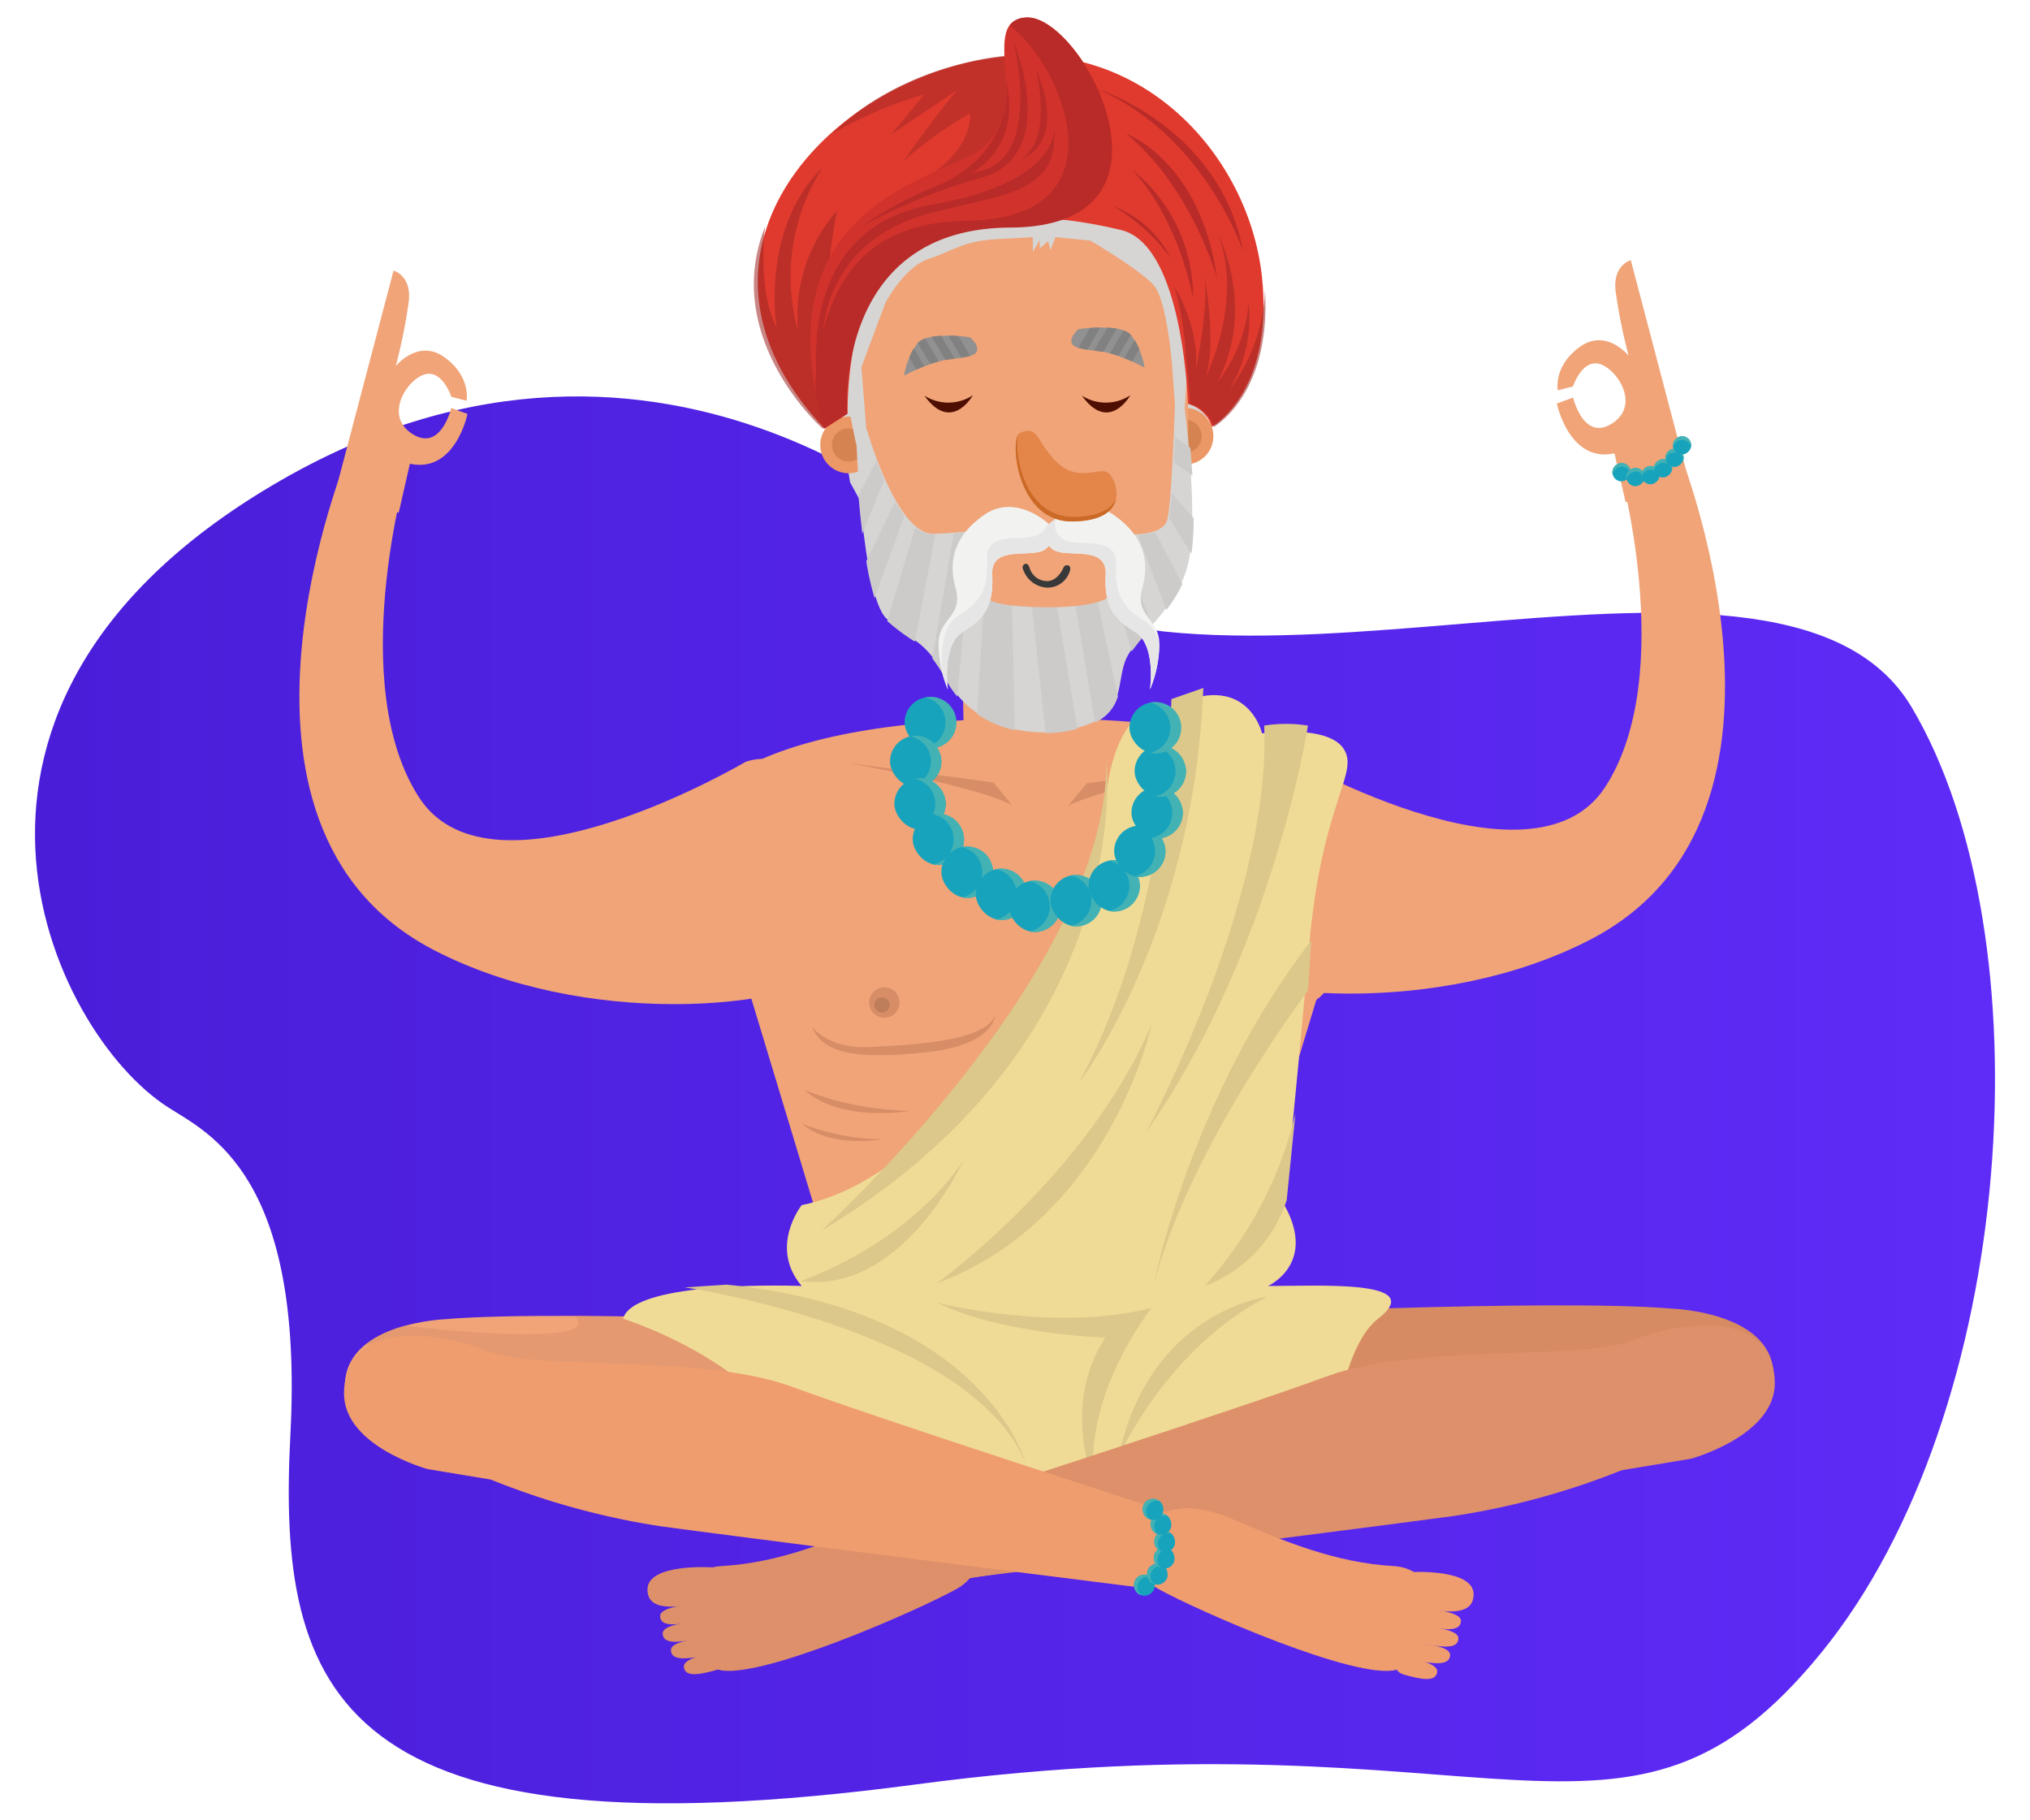 <svg xmlns="http://www.w3.org/2000/svg" xmlns:xlink="http://www.w3.org/1999/xlink" width="232" height="208" viewBox="0 0 232 208">
  <defs>
    <linearGradient id="linear-gradient" y1="0.5" x2="1" y2="0.5" gradientUnits="objectBoundingBox">
      <stop offset="0" stop-color="#4a1ed9"/>
      <stop offset="0.917" stop-color="#5d2af5"/>
      <stop offset="1" stop-color="#602cf8"/>
    </linearGradient>
  </defs>
  <g id="Grupo_2468" data-name="Grupo 2468" transform="translate(-64 -56)">
    <g id="Grupo_1363" data-name="Grupo 1363" transform="translate(-769.096 13.582)">
      <path id="Trazado_2211" data-name="Trazado 2211" d="M943.474,119.152s-33.932-33.409-78.226-7.963-26.356,63.095-12.951,71.666c4.724,3.021,15.542,7.79,13.988,37.391s5.18,48.816,71.492,39.987,81.056,12.464,103.471-15.06,25.826-81.922,10.328-108.017S966.786,143.733,943.474,119.152Z" transform="translate(0 -13.915)" fill="url(#linear-gradient)"/>
      <path id="Trazado_2212" data-name="Trazado 2212" d="M1017.518,142.976s28.854,17.056,37.292,4.1,1.438-37.332,1.438-37.332l6.574-2.268s17.847,42.723-9.664,57c-17.031,8.839-40.406,7.112-47.929,1.665S1008.4,139.758,1017.518,142.976Z" transform="translate(-38.274 -14.711)" fill="#f0a478"/>
      <path id="Trazado_2213" data-name="Trazado 2213" d="M1080.05,107.216l-6.883-26.154s-2.037.53-1.747,3.445a60.839,60.839,0,0,0,1.5,7.468s-2.579-3.2-5.609-.985-2.485,4.942-2.485,4.942l1.738-.449s1.034-3.173,3.067-2.553,4.654,4.706,1.389,6.794-4.445-2.967-4.445-2.967l-1.858.684s1.4,6.822,6.584,5.687l1.274,5.592Z" transform="translate(-53.694 -8.912)" fill="#f0a478"/>
      <path id="Trazado_2214" data-name="Trazado 2214" d="M1011.82,260.319c-3.6.514-17.521,1.713-19.325-10.053,0-.021-.008-.042-.011-.064-.036-.235-.067-.475-.092-.721-.908-8.842,7.266-11.043,13.746-11.42v-.006s40.237-1.955,53.927-.767c0,0,10.942.389,11.446,7.119C1072.376,255.947,1029.984,259.324,1011.82,260.319Z" transform="translate(-35.754 -45.329)" fill="#d68b63"/>
      <path id="Trazado_2215" data-name="Trazado 2215" d="M980.289,62.7l-3.907-3.519.141,1.444-3.359-1.444,1.709,2.495h-7.6l1.6.8-6.994.9,1.064,1.051-5.72,3.283h2.095l-1.4,1.707-1.693.657,1.344.919-2.8,2.232h1.893l-2.82,5.384.2,2.732-.855,4.4.656.989v5.8l1.695,3.894L980.866,68.5Z" transform="translate(-27.331 -3.591)" fill="#d6d5d4"/>
      <path id="Trazado_2216" data-name="Trazado 2216" d="M982.051,63.907l3.8-3.519-.137,1.444,3.266-1.444-1.661,2.495h7.395l-1.556.8L999.44,64.7l-2.8,1.072,5.347,2.8h-2.037l1.358,1.707,1.646.657-1.307.919,2.721,2.232h-1.841l2.742,7.766-1.261.707.831,4.4-.638.989v5.8l-1.648,3.894L977.929,69.711Z" transform="translate(-33.157 -3.884)" fill="#d6d5d4"/>
      <path id="Trazado_2217" data-name="Trazado 2217" d="M959.42,104.918l-1.141-2.1s-3.061-17.539-1.262-23.535,6.376-10.943,14.806-12.592,24.154.262,25.249,11.955a133.906,133.906,0,0,1,0,22.72l-.727,3.551Z" transform="translate(-28.03 -5.293)" fill="#d6d5d4"/>
      <g id="Grupo_1330" data-name="Grupo 1330" transform="translate(965.298 89.029)">
        <circle id="Elipse_282" data-name="Elipse 282" cx="3.236" cy="3.236" r="3.236" fill="#ec9866"/>
        <circle id="Elipse_283" data-name="Elipse 283" cx="1.898" cy="1.898" r="1.898" transform="translate(1.338 1.338)" fill="#d58350"/>
      </g>
      <g id="Grupo_1331" data-name="Grupo 1331" transform="translate(926.839 90.023)">
        <circle id="Elipse_284" data-name="Elipse 284" cx="3.236" cy="3.236" r="3.236" fill="#ec9866"/>
        <circle id="Elipse_285" data-name="Elipse 285" cx="1.898" cy="1.898" r="1.898" transform="translate(1.338 1.338)" fill="#d58350"/>
      </g>
      <path id="Trazado_2218" data-name="Trazado 2218" d="M969.508,236.132l-15.375-2.594S949.481,257.8,975.9,257.8c24.671,0,14.992-18.507,14.992-18.507Z" transform="translate(-27.423 -44.531)" fill="#f0a478"/>
      <path id="Trazado_2219" data-name="Trazado 2219" d="M990.606,234.886l15.311-6.473s6.2,28.137-21.708,28.137c-24.671,0-14.992-18.507-14.992-18.507Z" transform="translate(-30.6 -43.293)" fill="#f0a478"/>
      <path id="Trazado_2220" data-name="Trazado 2220" d="M942.958,261.89c3.6.514,17.521,1.713,19.326-10.053,0-.021.008-.042.011-.064.035-.235.066-.475.092-.721.908-8.842-7.267-11.043-13.746-11.42v-.006s-40.236-1.955-53.927-.767c0,0-10.942.389-11.446,7.119C882.4,257.518,924.8,260.9,942.958,261.89Z" transform="translate(-10.737 -45.699)" fill="#f0a478"/>
      <path id="Trazado_2221" data-name="Trazado 2221" d="M892.33,232.119" transform="translate(-13.434 -44.372)" fill="#d78d66" opacity="0.48"/>
      <path id="Trazado_2222" data-name="Trazado 2222" d="M887.318,234.784" transform="translate(-12.215 -45.002)" fill="#d78d66" opacity="0.48"/>
      <path id="Trazado_2223" data-name="Trazado 2223" d="M886.653,241.616c10.97,2.711,47,19.969,47,19.969l-1.381-22.642-21.848-.46c3.753,3.931-19.478,1.128-19.478,1.128A12.446,12.446,0,0,0,886.653,241.616Z" transform="translate(-11.624 -45.705)" fill="#d78d66" opacity="0.48"/>
      <path id="Trazado_2224" data-name="Trazado 2224" d="M997.709,209.47l8.17-26.93c3.154-3.345,5.091-11.288,5.091-11.288s4.768-8.64-4.426-12.145l-19.086-3.723-27.475-.213L939,158.512c-9.246,3.363-4.613,12.076-4.613,12.076s3.76,8.116,6.862,11.509l8.132,26.88s2.019,11.095,21.279,11.726S995.872,212.76,997.709,209.47Z" transform="translate(-22.362 -25.819)" fill="#f0a478"/>
      <path id="Trazado_2225" data-name="Trazado 2225" d="M957.232,167.868l-24.009-3.3s-2.275-14.228,35.849-15.292,43.4,10.068,43.128,13.973S957.232,167.868,957.232,167.868Z" transform="translate(-22.356 -24.699)" fill="#f0a478"/>
      <path id="Trazado_2226" data-name="Trazado 2226" d="M991.585,160.891l2.146-2.594,16.53-2.223S995.589,158.73,991.585,160.891Z" transform="translate(-36.424 -26.376)" fill="#d78d66"/>
      <path id="Trazado_2227" data-name="Trazado 2227" d="M962.185,162.108,937.05,159.6s-11.9,8.02,4.092,23.578Z" transform="translate(-22.523 -27.124)" fill="#f0a478"/>
      <path id="Trazado_2228" data-name="Trazado 2228" d="M999.96,162.108,1025.1,159.6s13.008,8.462-2.985,24.02Z" transform="translate(-38.326 -27.122)" fill="#f0a478"/>
      <path id="Trazado_2229" data-name="Trazado 2229" d="M978.911,233.914l-24.677-9.3s.394-26.808,24.033-27.755,24.963,27.755,24.963,27.755Z" transform="translate(-27.465 -35.797)" fill="#f0a478"/>
      <path id="Trazado_2230" data-name="Trazado 2230" d="M990.712,138.211v10.344l-14.754.317-.208-10.988Z" transform="translate(-32.709 -22.058)" fill="#f0a478"/>
      <path id="Trazado_2231" data-name="Trazado 2231" d="M990.713,143.4s-9.885,2.612-14.845.647l-.117-6.16,14.962.328Z" transform="translate(-32.709 -22.072)" fill="#d38658" opacity="0.8"/>
      <path id="Trazado_2232" data-name="Trazado 2232" d="M997.722,106.765l-.116-25.414s-1.686-12.08-20.329-11.558-17.616,16.812-17.616,16.812l.094.021,1.234,22.807a7.948,7.948,0,0,0,3.28,7.042l6.541,5.273C980.13,129.1,986.9,123,986.9,123l5.1-4.13A14.134,14.134,0,0,0,997.722,106.765Z" transform="translate(-28.799 -6.168)" fill="#f0a478"/>
      <g id="Grupo_1332" data-name="Grupo 1332" transform="translate(955.536 79.845)">
        <path id="Trazado_2233" data-name="Trazado 2233" d="M992.974,91.412s4.814-.71,6,.68a8.67,8.67,0,0,1,1.538,3.711,20.038,20.038,0,0,0-4.355-1.726c-1.779-.344-3.639-.31-3.953-1.039S992.974,91.412,992.974,91.412Z" transform="translate(-992.148 -91.231)" fill="#919191"/>
        <path id="Trazado_2234" data-name="Trazado 2234" d="M994.544,91.279l-1.331,2.269a7.152,7.152,0,0,0,1.012.207l1.492-2.523C995.3,91.235,994.9,91.254,994.544,91.279Z" transform="translate(-992.407 -91.231)" fill="#828181"/>
        <path id="Trazado_2235" data-name="Trazado 2235" d="M997.1,91.257l-1.531,2.609c.339.044.692.092,1.046.151l1.563-2.643A8.858,8.858,0,0,0,997.1,91.257Z" transform="translate(-992.98 -91.237)" fill="#828181"/>
        <path id="Trazado_2236" data-name="Trazado 2236" d="M999.519,91.664l-1.533,2.612c.31.08.634.182.959.3l1.421-2.4A2.032,2.032,0,0,0,999.519,91.664Z" transform="translate(-993.568 -91.336)" fill="#828181"/>
        <path id="Trazado_2237" data-name="Trazado 2237" d="M1001.336,93.136l-1.2,2.051c.319.129.624.261.906.389l.823-1.391A7.037,7.037,0,0,0,1001.336,93.136Z" transform="translate(-994.09 -91.694)" fill="#828181"/>
      </g>
      <path id="Trazado_2238" data-name="Trazado 2238" d="M958.984,98.171l1.2-1.187-.6-7.647,2.73-7.308s2.162-4.159,4.973-5.058,3.791-2.025,7.839-2.25l4.047-.225v1.686l.787-1.349v.956l.956-.844.281,1.012.562-1.461,3.991.394S991.487,78.262,993,80,995.078,89,995.078,89l.624,8.689h.611l.569-9.268s5.266-21.664-15.167-23.388c-17.6-1.485-23.69,10.206-24.952,13.654S958.984,98.171,958.984,98.171Z" transform="translate(-28.04 -4.982)" fill="#d6d5d4"/>
      <path id="Trazado_2239" data-name="Trazado 2239" d="M959.786,106.083l1.2-1.187s3.412,12.052,7.624,11.927,15.587-1.5,19.159-.5,6.975.626,7.526-1,.924-13.66.924-13.66l.974-.149s1.769,12.775.586,18.422-6.3,8.582-7.308,11.557.064,6.1-5.6,7.542-11.923-.415-14.676-5.494-4.255-4.328-7.007-7.081S959.786,106.083,959.786,106.083Z" transform="translate(-28.829 -13.407)" fill="#d6d5d4"/>
      <path id="Trazado_2240" data-name="Trazado 2240" d="M962.357,110.8l-2.04,3.875c.117,1.392.264,2.9.447,4.395l2.5-6.088C962.929,112.235,962.625,111.493,962.357,110.8Z" transform="translate(-29.118 -15.673)" fill="#cccbca"/>
      <path id="Trazado_2241" data-name="Trazado 2241" d="M964.772,116.847l-3.281,6.79a31.88,31.88,0,0,0,.947,4.219l3.4-9.4A15.3,15.3,0,0,1,964.772,116.847Z" transform="translate(-29.39 -17.093)" fill="#cccbca"/>
      <path id="Trazado_2242" data-name="Trazado 2242" d="M969.789,121.486a3.015,3.015,0,0,1-1.978-.8l-3.188,10.69a24.187,24.187,0,0,0,3.147,2.346l2.351-12.245Z" transform="translate(-30.125 -17.993)" fill="#cccbca"/>
      <path id="Trazado_2243" data-name="Trazado 2243" d="M973.818,121.516l-2.442,14.275a18.546,18.546,0,0,1,1.638,2.575,10.677,10.677,0,0,0,1.2,1.771l1.791-18.783C975.233,121.413,974.495,121.469,973.818,121.516Z" transform="translate(-31.724 -18.133)" fill="#cccbca"/>
      <path id="Trazado_2244" data-name="Trazado 2244" d="M979.339,121.123l-1.274,20.914a12.532,12.532,0,0,0,4.316,1.838l-.516-22.933C981.011,121,980.162,121.061,979.339,121.123Z" transform="translate(-33.305 -18.023)" fill="#cccbca"/>
      <path id="Trazado_2245" data-name="Trazado 2245" d="M984.986,120.785l2.542,23.371a15.305,15.305,0,0,0,3.473-.462l.166-.045-3.852-22.978C986.556,120.7,985.775,120.739,984.986,120.785Z" transform="translate(-34.932 -17.957)" fill="#cccbca"/>
      <path id="Trazado_2246" data-name="Trazado 2246" d="M990.851,120.6l3.691,22.32a4.676,4.676,0,0,0,2.635-3l-4.128-19.272C992.382,120.615,991.642,120.6,990.851,120.6Z" transform="translate(-36.316 -17.946)" fill="#cccbca"/>
      <path id="Trazado_2247" data-name="Trazado 2247" d="M996.531,121.032a6.887,6.887,0,0,0-.73-.155l4.123,14.008a30.625,30.625,0,0,1,2.363-2.848l-4.14-10.646A15.5,15.5,0,0,1,996.531,121.032Z" transform="translate(-37.485 -18.036)" fill="#cccbca"/>
      <path id="Trazado_2248" data-name="Trazado 2248" d="M1002.12,121.7l3.273,8.574a15.97,15.97,0,0,0,1.825-2.966l-3.124-5.92A6.905,6.905,0,0,1,1002.12,121.7Z" transform="translate(-38.985 -18.171)" fill="#cccbca"/>
      <path id="Trazado_2249" data-name="Trazado 2249" d="M1007.138,115.589a27.109,27.109,0,0,1-.326,2.847l2.557,4.048a30.5,30.5,0,0,0,.254-4.017Z" transform="translate(-40.105 -16.807)" fill="#cccbca"/>
      <path id="Trazado_2250" data-name="Trazado 2250" d="M1009.416,108.427l-1.741-1.181c-.04.913-.087,1.9-.14,2.883l2.119,1.467C1009.587,110.5,1009.5,109.423,1009.416,108.427Z" transform="translate(-40.28 -14.843)" fill="#cccbca"/>
      <path id="Trazado_2251" data-name="Trazado 2251" d="M987.963,122.35s-9.891-1.148-10.171,2.117-.26,5.083,4.286,5.514,10.935.2,11.487-1.7S994.228,122.413,987.963,122.35Z" transform="translate(-33.162 -18.355)" fill="#f0a478"/>
      <path id="Trazado_2252" data-name="Trazado 2252" d="M989.505,126.677s-.643,1.52-1.921,1.452a2.1,2.1,0,0,1-1.915-1.52s-.163-.648-.593-.4c0,0-.372.2-.095.713a3.058,3.058,0,0,0,2.587,1.949,2.652,2.652,0,0,0,2.711-1.912s.142-.43-.1-.576C990.183,126.379,989.735,126.108,989.505,126.677Z" transform="translate(-34.91 -19.313)" fill="#39393a"/>
      <path id="Trazado_2253" data-name="Trazado 2253" d="M984.525,119.262s-3.6-3.169-7.031-.792-4.177,5.256-3.3,8.384-1.753,3.425-1.94,6.092a13.493,13.493,0,0,0,1.059,5.494s-.727-5.079,1.7-6.581,3.546-2.878,3.364-6.507,4.715-1.752,6.145-3S985.361,119.86,984.525,119.262Z" transform="translate(-31.888 -17.239)" fill="#f2f2f0"/>
      <path id="Trazado_2254" data-name="Trazado 2254" d="M984.851,120.02a2.479,2.479,0,0,1-.8,1.138c-1.431,1.252-6.328-.625-6.146,3s-.932,5.005-3.364,6.507-1.7,6.581-1.7,6.581-.017-.037-.04-.095a14.545,14.545,0,0,0,.634,1.878s-.727-5.079,1.7-6.581,3.546-2.878,3.364-6.507,4.715-1.752,6.145-3C985.958,121.8,985.568,120.662,984.851,120.02Z" transform="translate(-32.009 -17.819)" fill="#e7e6e6"/>
      <path id="Trazado_2255" data-name="Trazado 2255" d="M988.938,119.262s3.6-3.169,7.031-.792,4.177,5.256,3.3,8.384,1.752,3.425,1.94,6.092a13.493,13.493,0,0,1-1.059,5.494s.727-5.079-1.7-6.581-3.546-2.878-3.364-6.507-4.715-1.752-6.145-3S988.1,119.86,988.938,119.262Z" transform="translate(-35.626 -17.239)" fill="#f2f2f0"/>
      <path id="Trazado_2256" data-name="Trazado 2256" d="M999.636,131.091c-2.431-1.5-3.546-2.878-3.364-6.507s-4.715-1.752-6.146-3a1.838,1.838,0,0,1-.7-2.267c-.306.212-.487.368-.487.368-.835.6-1.431,1.836,0,3.088s6.328-.626,6.145,3,.933,5.005,3.364,6.507,1.7,6.581,1.7,6.581a13.919,13.919,0,0,0,1.074-5.1A3.987,3.987,0,0,0,999.636,131.091Z" transform="translate(-35.626 -17.651)" fill="#e7e6e6"/>
      <g id="Grupo_1333" data-name="Grupo 1333" transform="translate(949.178 91.638)">
        <path id="Trazado_2257" data-name="Trazado 2257" d="M988.346,109.66a13.5,13.5,0,0,1-1.716-2.262c-.662-1.162-1.317-1.48-2.407-.866s-.38,10.181,6.135,10.059,5.1-4.507,4.12-5.469S990.979,112.365,988.346,109.66Z" transform="translate(-983.805 -106.226)" fill="#e4854a"/>
        <path id="Trazado_2258" data-name="Trazado 2258" d="M990.52,116.231c-5.609.105-6.912-6.968-6.472-9.33-.808,1.523.185,9.97,6.309,9.855,3.43-.064,4.661-1.311,4.916-2.617C994.8,115.236,993.484,116.175,990.52,116.231Z" transform="translate(-983.805 -106.39)" fill="#cb6a27"/>
      </g>
      <g id="Grupo_1334" data-name="Grupo 1334" transform="translate(936.416 80.771)">
        <path id="Trazado_2259" data-name="Trazado 2259" d="M974.656,92.2s-4.814-.709-6,.68a8.662,8.662,0,0,0-1.538,3.711,20.044,20.044,0,0,1,4.354-1.726c1.78-.344,3.639-.31,3.953-1.039S974.656,92.2,974.656,92.2Z" transform="translate(-967.118 -92.016)" fill="#919191"/>
        <path id="Trazado_2260" data-name="Trazado 2260" d="M974.97,92.065l1.331,2.268a7.062,7.062,0,0,1-1.013.207L973.8,92.018C974.216,92.021,974.615,92.04,974.97,92.065Z" transform="translate(-968.743 -92.016)" fill="#828181"/>
        <path id="Trazado_2261" data-name="Trazado 2261" d="M972.381,92.042l1.53,2.609c-.339.045-.691.092-1.045.151L971.3,92.159A8.844,8.844,0,0,1,972.381,92.042Z" transform="translate(-968.136 -92.022)" fill="#828181"/>
        <path id="Trazado_2262" data-name="Trazado 2262" d="M970.035,92.449l1.533,2.612c-.31.08-.634.183-.959.3l-1.421-2.4A2.048,2.048,0,0,1,970.035,92.449Z" transform="translate(-967.621 -92.121)" fill="#828181"/>
        <path id="Trazado_2263" data-name="Trazado 2263" d="M968.427,93.921l1.2,2.051c-.319.129-.625.261-.907.389L967.9,94.97A6.964,6.964,0,0,1,968.427,93.921Z" transform="translate(-967.309 -92.479)" fill="#828181"/>
      </g>
      <path id="Trazado_2264" data-name="Trazado 2264" d="M975.558,68.781s3.751-.4,10.9,1.313,7.631,19.865,7.631,19.865a3.875,3.875,0,0,1,2.732,2.625s7.071-3.9,5.749-16.979-12.221-25.884-27.447-25.458c-19.965.558-42.213,21.841-22.56,42.636l2.64-1.7s-.385-14.134,6.607-18.32A27.82,27.82,0,0,1,975.558,68.781Z" transform="translate(-25.234 -1.391)" fill="#e03a2e"/>
      <path id="Trazado_2265" data-name="Trazado 2265" d="M1017.9,83.492a19.955,19.955,0,0,1-4.119,11.442,15.6,15.6,0,0,0,2.242-9.953A16.953,16.953,0,0,1,1012.475,94c4.513-8.723,0-16.993,0-16.993,3.1,7.6-1.393,16.5-1.393,16.5,1.431-4.151-.2-12.121-.2-12.121.762,3.625-.9,11.23-.9,11.23.519-4.855-2.447-9.556-2.447-9.556a34.484,34.484,0,0,1,1.329,8.212c.388,2.983.449,5.229.449,5.229a3.875,3.875,0,0,1,2.732,2.625c.051-.029.1-.061.148-.091C1013.154,98.41,1018.557,94.429,1017.9,83.492Z" transform="translate(-40.234 -7.925)" fill="#a02825" opacity="0.56"/>
      <path id="Trazado_2266" data-name="Trazado 2266" d="M976.5,50.137s-12,.749-20.141,8.945a45.636,45.636,0,0,1,10.465-4.473l-3.843,4.613,7.58-5.083s-2.1,2.406-6.162,8.138a46.01,46.01,0,0,1,7.662-5.51s.608,4.1-5.631,7.731C966.429,64.5,980.381,62.4,976.5,50.137Z" transform="translate(-28.109 -1.391)" fill="#a02825" opacity="0.48"/>
      <path id="Trazado_2267" data-name="Trazado 2267" d="M952.489,96.9s-11.647-10.3-6.57-23.065c0,0-.93,7.12,1.322,11.537,0,0-1.891-11.35,5.248-18.295a23.277,23.277,0,0,0-2.808,18.686A18.247,18.247,0,0,1,954.145,72s-3.341,16.055.984,23.2Z" transform="translate(-25.386 -5.512)" fill="#a02825" opacity="0.56"/>
      <path id="Trazado_2268" data-name="Trazado 2268" d="M957.152,89.691s-2.418-21.481,18.633-21.77,8.127-23.815,1.889-23.5,2.136,12.187-7.046,16.1-22.182,9.195-16.116,30.87Z" transform="translate(-27.244 0)" fill="#d1322c"/>
      <path id="Trazado_2269" data-name="Trazado 2269" d="M977.854,44.421a2.392,2.392,0,0,0-1.963.9c6.278,4.727,13.223,22.078-4.837,22.324-12,.164-15.137,7.332-16.68,13.364-1.062,5.8-.811,6.342.319,10.379l2.64-1.7S955.7,68.511,975.965,68.422C997.215,68.328,984.092,44.106,977.854,44.421Z" transform="translate(-27.421 0)" fill="#b92b28"/>
      <path id="Trazado_2270" data-name="Trazado 2270" d="M954.65,84.343s.081-10.39,11.987-13.612c8.744-2.367,15.229-2.177,14.384-10.343,0,0,1.583,6.589-14,9.31S953.98,89.724,953.98,89.724Z" transform="translate(-27.483 -3.884)" fill="#b92b28"/>
      <path id="Trazado_2271" data-name="Trazado 2271" d="M960.6,69.175a45.384,45.384,0,0,1,13.692-6.382c7.121-1.692,3.72-14.891,3.72-14.891s5.468,12.956-3.521,15.642A66.123,66.123,0,0,0,960.6,69.175Z" transform="translate(-29.118 -0.847)" fill="#b92b28"/>
      <path id="Trazado_2272" data-name="Trazado 2272" d="M986.389,52.077s2.027,7.883-1.567,10.324C984.822,62.4,990.05,60.9,986.389,52.077Z" transform="translate(-34.909 -1.863)" fill="#b92b28"/>
      <path id="Trazado_2273" data-name="Trazado 2273" d="M979.458,53.694s1.641,8.967-9.272,12.787C970.186,66.481,982.186,64.9,979.458,53.694Z" transform="translate(-31.421 -2.256)" fill="#b92b28"/>
      <path id="Trazado_2274" data-name="Trazado 2274" d="M995.569,55.054s14.269,4.28,16.991,18.7C1012.56,73.759,1008.048,60.215,995.569,55.054Z" transform="translate(-37.373 -2.587)" fill="#b92b28"/>
      <path id="Trazado_2275" data-name="Trazado 2275" d="M1000.336,61.957s8.519,3.076,10.388,16.523C1010.724,78.48,1007.787,68.026,1000.336,61.957Z" transform="translate(-38.535 -4.266)" fill="#b92b28"/>
      <path id="Trazado_2276" data-name="Trazado 2276" d="M1001.275,67.412a18.58,18.58,0,0,1,6.942,14.662S1006.715,73.291,1001.275,67.412Z" transform="translate(-38.775 -5.592)" fill="#b92b28"/>
      <path id="Trazado_2277" data-name="Trazado 2277" d="M998.4,72.874a12.513,12.513,0,0,1,6.656,6.035A22.276,22.276,0,0,0,998.4,72.874Z" transform="translate(-38.099 -6.921)" fill="#b92b28"/>
      <path id="Trazado_2278" data-name="Trazado 2278" d="M987.109,145.723s-6.29-1.921-7.5,11.627-16.945,41.669-34.6,45.253c0,0-3.784,4.773,0,9.237,0,0-19.171-.761-20.411,3.737,0,0,22,6.737,22.7,23.074,0,0,8.671,1.461,24.207.64s22.682,3.655,33.52,0c0,0,.06-19.2,5.867-23.715s-6.957-3.714-12.588-3.737c0,0,5.631-2.5,1.877-9.237,0,0,1.38-13.034,2.824-29.584s5.811-19.767,3.934-22.581-9.314-1.744-9.314-1.744S995.948,141.325,987.109,145.723Z" transform="translate(-20.295 -22.476)" fill="#f0db96"/>
      <path id="Trazado_2279" data-name="Trazado 2279" d="M971.888,236.517s13.531,3.456,24.583.6c0,0-7.941,9.886-6.564,20.272,0,0-3.866-9.087,1.258-16.87C991.165,240.52,979.486,240.212,971.888,236.517Z" transform="translate(-31.75 -45.261)" fill="#dcc88a"/>
      <path id="Trazado_2280" data-name="Trazado 2280" d="M1016.189,235.658s-13.515,1.626-17.018,18.27C999.171,253.928,1004.677,241.539,1016.189,235.658Z" transform="translate(-38.222 -45.079)" fill="#dcc88a"/>
      <path id="Trazado_2281" data-name="Trazado 2281" d="M1057.439,254.718s9.682-2.635,9.568-8.736c-.16-8.448-10.674-7.056-16.411-4.747s-24.406.257-34.784,4.072-42.72,14.239-42.72,14.239l1.61,8.873Z" transform="translate(-31.077 -45.618)" fill="#dd906a"/>
      <path id="Trazado_2282" data-name="Trazado 2282" d="M964.48,267.7s-2.357-1.757-8.068.732-11.648,4.906-18.155,5.271-5.692,10.467-.293,11.86c4.538,1.171,22.372-6.606,27.145-9.234S966.984,267.4,964.48,267.7Z" transform="translate(-22.704 -52.336)" fill="#dd906a"/>
      <path id="Trazado_2283" data-name="Trazado 2283" d="M1058.852,256.244a86.344,86.344,0,0,1-27.4,9.079c-14.828,1.995-56.226,7.175-56.226,7.175l43.838-14.474Z" transform="translate(-32.083 -49.697)" fill="#dd906a"/>
      <path id="Trazado_2284" data-name="Trazado 2284" d="M1003.139,196.639s14.406-26.577,13.585-46.606a15.842,15.842,0,0,1,5,0S1017.78,175.8,1003.139,196.639Z" transform="translate(-39.148 -24.703)" fill="#dcc88a"/>
      <path id="Trazado_2285" data-name="Trazado 2285" d="M1003.783,145.763s-.167,24.8-10.63,43.945c0,0,13.18-16.926,14.287-45.221Z" transform="translate(-36.818 -23.459)" fill="#dcc88a"/>
      <path id="Trazado_2286" data-name="Trazado 2286" d="M951.568,229.107s11.94-3.879,18.629-13.788C970.2,215.319,963.233,230.735,951.568,229.107Z" transform="translate(-26.989 -40.314)" fill="#dcc88a"/>
      <path id="Trazado_2287" data-name="Trazado 2287" d="M971.888,224.447s17.257-12.363,24.583-29.631C996.471,194.816,991.785,217.039,971.888,224.447Z" transform="translate(-31.75 -35.377)" fill="#dcc88a"/>
      <path id="Trazado_2288" data-name="Trazado 2288" d="M954.57,209.032s32.733-29.61,32.607-53.636C987.177,155.4,990.892,187.286,954.57,209.032Z" transform="translate(-27.632 -25.962)" fill="#dcc88a"/>
      <path id="Trazado_2289" data-name="Trazado 2289" d="M1022.4,182.241l-.383,5.755s-13.526,17.735-17.65,33.648C1004.372,221.644,1008.522,200.128,1022.4,182.241Z" transform="translate(-39.442 -32.353)" fill="#dcc88a"/>
      <path id="Trazado_2290" data-name="Trazado 2290" d="M1022.442,208.274A44.855,44.855,0,0,1,1012.032,228a15.582,15.582,0,0,0,9.412-9.844Z" transform="translate(-41.295 -38.614)" fill="#dcc88a"/>
      <path id="Trazado_2291" data-name="Trazado 2291" d="M934.154,234.158s32.686,4.812,38.961,20.079c0,0-4.605-17.472-34.18-20.395Z" transform="translate(-22.803 -44.634)" fill="#dcc88a"/>
      <path id="Trazado_2292" data-name="Trazado 2292" d="M892.611,256.289s-9.682-2.635-9.567-8.736c.159-8.448,10.674-7.056,16.411-4.747s24.406.257,34.783,4.071,42.72,14.24,42.72,14.24l-1.61,8.873Z" transform="translate(-10.632 -46)" fill="#ef9d6e"/>
      <path id="Trazado_2293" data-name="Trazado 2293" d="M1004.816,267.7s2.358-1.757,8.068.732,11.649,4.906,18.156,5.271,5.691,10.467.293,11.86c-4.539,1.171-22.372-6.606-27.146-9.234S1002.312,267.4,1004.816,267.7Z" transform="translate(-38.691 -52.336)" fill="#ef9d6e"/>
      <path id="Trazado_2294" data-name="Trazado 2294" d="M894.5,257.815a86.365,86.365,0,0,0,27.4,9.079c14.828,1.995,56.225,7.174,56.225,7.174L934.3,259.6Z" transform="translate(-13.335 -50.079)" fill="#ef9d6e"/>
      <path id="Trazado_2295" data-name="Trazado 2295" d="M953.286,195.014s1.783,2.556,6.57,2.31,13.29-.621,14.34-3.624c0,0,.019,3.378-7.865,4.223S954.506,198.111,953.286,195.014Z" transform="translate(-27.385 -35.266)" fill="#d78d66"/>
      <circle id="Elipse_286" data-name="Elipse 286" cx="1.736" cy="1.736" r="1.736" transform="translate(932.43 155.24)" fill="#d78d66"/>
      <circle id="Elipse_287" data-name="Elipse 287" cx="0.868" cy="0.868" r="0.868" transform="translate(933.023 156.383)" fill="#be7d5b"/>
      <path id="Trazado_2296" data-name="Trazado 2296" d="M952.212,204.9a34.367,34.367,0,0,0,12.137,2.367S956.467,208.694,952.212,204.9Z" transform="translate(-27.168 -37.923)" fill="#d78d66"/>
      <path id="Trazado_2297" data-name="Trazado 2297" d="M951.876,209.945a25.711,25.711,0,0,0,9.081,1.771S955.059,212.782,951.876,209.945Z" transform="translate(-27.1 -39.119)" fill="#d78d66"/>
      <path id="Trazado_2298" data-name="Trazado 2298" d="M936.067,276.008s-7.336-.481-7.336,2.539,4.63,1.6,6.007,1.746S936.959,277.521,936.067,276.008Z" transform="translate(-21.64 -54.497)" fill="#dd906a"/>
      <path id="Trazado_2299" data-name="Trazado 2299" d="M935,281.554s-4.379.157-4.362,1.381,1.742,1.035,3.672.68S935,281.554,935,281.554Z" transform="translate(-22.099 -55.853)" fill="#dd906a"/>
      <path id="Trazado_2300" data-name="Trazado 2300" d="M935.38,284.18s-4.379.158-4.362,1.382,1.743,1.035,3.672.68S935.38,284.18,935.38,284.18Z" transform="translate(-22.189 -56.491)" fill="#dd906a"/>
      <path id="Trazado_2301" data-name="Trazado 2301" d="M936.619,286.686s-4.378.157-4.361,1.381,1.742,1.035,3.672.68S936.619,286.686,936.619,286.686Z" transform="translate(-22.482 -57.101)" fill="#dd906a"/>
      <path id="Trazado_2302" data-name="Trazado 2302" d="M938.413,288.721s-4.348.549-4.221,1.766,1.828.876,3.718.35S938.413,288.721,938.413,288.721Z" transform="translate(-22.938 -57.596)" fill="#dd906a"/>
      <path id="Trazado_2303" data-name="Trazado 2303" d="M1042.622,276.738s7.336-.481,7.336,2.538-4.63,1.6-6.007,1.747S1041.731,278.25,1042.622,276.738Z" transform="translate(-48.448 -54.675)" fill="#ef9d6e"/>
      <path id="Trazado_2304" data-name="Trazado 2304" d="M1044.636,282.283s4.379.158,4.362,1.382-1.743,1.035-3.672.68S1044.636,282.283,1044.636,282.283Z" transform="translate(-48.938 -56.03)" fill="#ef9d6e"/>
      <path id="Trazado_2305" data-name="Trazado 2305" d="M1044.257,284.91s4.379.157,4.362,1.381-1.743,1.035-3.672.68S1044.257,284.91,1044.257,284.91Z" transform="translate(-48.849 -56.669)" fill="#ef9d6e"/>
      <path id="Trazado_2306" data-name="Trazado 2306" d="M1043.017,287.415s4.379.158,4.362,1.382-1.742,1.035-3.672.68S1043.017,287.415,1043.017,287.415Z" transform="translate(-48.556 -57.278)" fill="#ef9d6e"/>
      <path id="Trazado_2307" data-name="Trazado 2307" d="M1041.236,289.451s4.348.548,4.221,1.766-1.828.875-3.718.349S1041.236,289.451,1041.236,289.451Z" transform="translate(-48.112 -57.773)" fill="#ef9d6e"/>
      <path id="Trazado_2308" data-name="Trazado 2308" d="M928.016,144.547s-28.855,17.056-37.292,4.1-1.438-37.332-1.438-37.332l-6.574-2.268s-17.847,42.722,9.664,57c17.031,8.838,40.407,7.111,47.929,1.665S937.132,141.329,928.016,144.547Z" transform="translate(-9.71 -15.077)" fill="#f0a478"/>
      <path id="Trazado_2309" data-name="Trazado 2309" d="M977.461,160.774l-2.147-2.594-16.53-2.223S973.457,158.613,977.461,160.774Z" transform="translate(-28.69 -26.349)" fill="#d78d66"/>
      <path id="Trazado_2310" data-name="Trazado 2310" d="M970.186,100.988a5.1,5.1,0,0,0,5.534-.045S973.277,105.321,970.186,100.988Z" transform="translate(-31.439 -13.359)" fill="#4e0e02"/>
      <path id="Trazado_2311" data-name="Trazado 2311" d="M993.748,100.988a5.1,5.1,0,0,0,5.535-.045S996.84,105.321,993.748,100.988Z" transform="translate(-37.005 -13.359)" fill="#4e0e02"/>
      <path id="Trazado_2312" data-name="Trazado 2312" d="M881.714,108.787,888.6,82.633s2.037.53,1.747,3.445a60.856,60.856,0,0,1-1.5,7.468s2.58-3.2,5.609-.985,2.485,4.942,2.485,4.942l-1.738-.449s-1.034-3.173-3.067-2.553-4.655,4.706-1.389,6.794,4.445-2.967,4.445-2.967l1.858.683s-1.4,6.823-6.584,5.688l-1.274,5.591Z" transform="translate(-10.525 -9.294)" fill="#f0a478"/>
      <g id="Grupo_1348" data-name="Grupo 1348" transform="translate(934.816 122.05)">
        <g id="Grupo_1335" data-name="Grupo 1335" transform="translate(1.664)">
          <rect id="Rectángulo_1677" data-name="Rectángulo 1677" width="5.867" height="5.867" rx="2.934" fill="#18a3bc"/>
          <path id="Trazado_2313" data-name="Trazado 2313" d="M970.747,145.945a2.9,2.9,0,0,0-.594.061,2.933,2.933,0,0,1,0,5.744,2.9,2.9,0,0,0,.594.062,2.934,2.934,0,1,0,0-5.867Z" transform="translate(-967.814 -145.945)" fill="#43b2b5"/>
        </g>
        <g id="Grupo_1336" data-name="Grupo 1336" transform="translate(0 4.442)">
          <rect id="Rectángulo_1678" data-name="Rectángulo 1678" width="5.867" height="5.867" rx="2.934" transform="translate(0 0)" fill="#18a3bc"/>
          <path id="Trazado_2314" data-name="Trazado 2314" d="M968.549,151.815a2.97,2.97,0,0,0-.595.061,2.933,2.933,0,0,1,0,5.745,2.933,2.933,0,1,0,.595-5.806Z" transform="translate(-965.615 -151.815)" fill="#43b2b5"/>
        </g>
        <g id="Grupo_1337" data-name="Grupo 1337" transform="translate(0.494 9.285)">
          <rect id="Rectángulo_1679" data-name="Rectángulo 1679" width="5.867" height="5.867" rx="2.934" transform="translate(0 0)" fill="#18a3bc"/>
          <path id="Trazado_2315" data-name="Trazado 2315" d="M969.2,158.214a2.971,2.971,0,0,0-.595.061,2.933,2.933,0,0,1,0,5.745,2.933,2.933,0,1,0,.595-5.806Z" transform="translate(-966.268 -158.214)" fill="#43b2b5"/>
        </g>
        <g id="Grupo_1338" data-name="Grupo 1338" transform="translate(2.588 13.345)">
          <rect id="Rectángulo_1680" data-name="Rectángulo 1680" width="5.867" height="5.867" rx="2.934" fill="#18a3bc"/>
          <path id="Trazado_2316" data-name="Trazado 2316" d="M971.968,163.579a2.9,2.9,0,0,0-.594.061,2.933,2.933,0,0,1,0,5.744,2.9,2.9,0,0,0,.594.061,2.933,2.933,0,0,0,0-5.867Z" transform="translate(-969.035 -163.579)" fill="#43b2b5"/>
        </g>
        <g id="Grupo_1339" data-name="Grupo 1339" transform="translate(5.867 17.1)">
          <rect id="Rectángulo_1681" data-name="Rectángulo 1681" width="5.867" height="5.867" rx="2.934" transform="translate(0 0)" fill="#18a3bc"/>
          <path id="Trazado_2317" data-name="Trazado 2317" d="M976.3,168.541a2.962,2.962,0,0,0-.594.061,2.933,2.933,0,0,1,0,5.744,2.909,2.909,0,0,0,.594.062,2.934,2.934,0,1,0,0-5.867Z" transform="translate(-973.368 -168.541)" fill="#43b2b5"/>
        </g>
        <g id="Grupo_1340" data-name="Grupo 1340" transform="translate(9.797 19.627)">
          <rect id="Rectángulo_1682" data-name="Rectángulo 1682" width="5.867" height="5.867" rx="2.934" fill="#18a3bc"/>
          <path id="Trazado_2318" data-name="Trazado 2318" d="M981.494,171.88a2.917,2.917,0,0,0-.595.061,2.932,2.932,0,0,1,0,5.744,2.933,2.933,0,1,0,.595-5.805Z" transform="translate(-978.56 -171.88)" fill="#43b2b5"/>
        </g>
        <g id="Grupo_1341" data-name="Grupo 1341" transform="translate(13.587 20.994)">
          <rect id="Rectángulo_1683" data-name="Rectángulo 1683" width="5.867" height="5.867" rx="2.934" transform="translate(0 0)" fill="#18a3bc"/>
          <path id="Trazado_2319" data-name="Trazado 2319" d="M986.5,173.686a2.956,2.956,0,0,0-.594.061,2.933,2.933,0,0,1,0,5.745,2.9,2.9,0,0,0,.594.061,2.934,2.934,0,1,0,0-5.867Z" transform="translate(-983.569 -173.686)" fill="#43b2b5"/>
        </g>
        <g id="Grupo_1342" data-name="Grupo 1342" transform="translate(18.329 20.35)">
          <rect id="Rectángulo_1684" data-name="Rectángulo 1684" width="5.867" height="5.867" rx="2.934" transform="translate(0 0)" fill="#18a3bc"/>
          <path id="Trazado_2320" data-name="Trazado 2320" d="M992.769,172.835a2.97,2.97,0,0,0-.595.061,2.933,2.933,0,0,1,0,5.745,2.933,2.933,0,1,0,.595-5.806Z" transform="translate(-989.835 -172.835)" fill="#43b2b5"/>
        </g>
        <g id="Grupo_1343" data-name="Grupo 1343" transform="translate(22.678 18.655)">
          <rect id="Rectángulo_1685" data-name="Rectángulo 1685" width="5.867" height="5.867" rx="2.934" fill="#18a3bc"/>
          <path id="Trazado_2321" data-name="Trazado 2321" d="M998.515,170.6a2.917,2.917,0,0,0-.595.061,2.933,2.933,0,0,1,0,5.744,2.933,2.933,0,1,0,.595-5.805Z" transform="translate(-995.581 -170.595)" fill="#43b2b5"/>
        </g>
        <g id="Grupo_1344" data-name="Grupo 1344" transform="translate(25.611 14.701)">
          <rect id="Rectángulo_1686" data-name="Rectángulo 1686" width="5.867" height="5.867" rx="2.934" transform="translate(0 0)" fill="#18a3bc"/>
          <path id="Trazado_2322" data-name="Trazado 2322" d="M1002.391,165.371a2.957,2.957,0,0,0-.594.061,2.933,2.933,0,0,1,0,5.745,2.933,2.933,0,1,0,.594-5.806Z" transform="translate(-999.458 -165.371)" fill="#43b2b5"/>
        </g>
        <g id="Grupo_1345" data-name="Grupo 1345" transform="translate(27.588 10.31)">
          <rect id="Rectángulo_1687" data-name="Rectángulo 1687" width="5.867" height="5.867" rx="2.934" fill="#18a3bc"/>
          <path id="Trazado_2323" data-name="Trazado 2323" d="M1005,159.568a2.915,2.915,0,0,0-.595.061,2.933,2.933,0,0,1,0,5.744,2.933,2.933,0,1,0,.595-5.805Z" transform="translate(-1002.069 -159.568)" fill="#43b2b5"/>
        </g>
        <g id="Grupo_1346" data-name="Grupo 1346" transform="translate(27.95 5.566)">
          <rect id="Rectángulo_1688" data-name="Rectángulo 1688" width="5.867" height="5.867" rx="2.934" fill="#18a3bc"/>
          <path id="Trazado_2324" data-name="Trazado 2324" d="M1005.482,153.3a2.916,2.916,0,0,0-.595.061,2.933,2.933,0,0,1,0,5.744,2.933,2.933,0,1,0,.595-5.805Z" transform="translate(-1002.548 -153.3)" fill="#43b2b5"/>
        </g>
        <g id="Grupo_1347" data-name="Grupo 1347" transform="translate(27.356 0.594)">
          <rect id="Rectángulo_1689" data-name="Rectángulo 1689" width="5.867" height="5.867" rx="2.934" transform="translate(0 0)" fill="#18a3bc"/>
          <path id="Trazado_2325" data-name="Trazado 2325" d="M1004.7,146.73a2.957,2.957,0,0,0-.594.061,2.933,2.933,0,0,1,0,5.745,2.9,2.9,0,0,0,.594.061,2.934,2.934,0,1,0,0-5.867Z" transform="translate(-1001.763 -146.73)" fill="#43b2b5"/>
        </g>
      </g>
      <g id="Grupo_1355" data-name="Grupo 1355" transform="translate(1017.342 92.242)">
        <g id="Grupo_1349" data-name="Grupo 1349" transform="translate(0 3.065)">
          <rect id="Rectángulo_1690" data-name="Rectángulo 1690" width="2.091" height="2.091" rx="1.045" transform="translate(0.05 2.14) rotate(-91.377)" fill="#18a3bc"/>
          <path id="Trazado_2326" data-name="Trazado 2326" d="M1072.659,112.185a1.019,1.019,0,0,0,.027.211,1.045,1.045,0,0,1,2.046-.049,1.1,1.1,0,0,0,.017-.212,1.045,1.045,0,1,0-2.09.05Z" transform="translate(-1072.634 -111.09)" fill="#43b2b5"/>
        </g>
        <g id="Grupo_1350" data-name="Grupo 1350" transform="translate(1.597 3.62)">
          <rect id="Rectángulo_1691" data-name="Rectángulo 1691" width="2.091" height="2.091" rx="1.045" transform="translate(0.05 2.14) rotate(-91.377)" fill="#18a3bc"/>
          <path id="Trazado_2327" data-name="Trazado 2327" d="M1074.769,112.918a1.062,1.062,0,0,0,.027.211,1.045,1.045,0,0,1,2.046-.049,1.1,1.1,0,0,0,.017-.212,1.045,1.045,0,1,0-2.09.05Z" transform="translate(-1074.744 -111.823)" fill="#43b2b5"/>
        </g>
        <g id="Grupo_1351" data-name="Grupo 1351" transform="translate(3.318 3.402)">
          <rect id="Rectángulo_1692" data-name="Rectángulo 1692" width="2.091" height="2.091" rx="1.045" transform="translate(0.05 2.14) rotate(-91.377)" fill="#18a3bc"/>
          <path id="Trazado_2328" data-name="Trazado 2328" d="M1077.043,112.63a1.041,1.041,0,0,0,.027.212,1.045,1.045,0,0,1,2.046-.049,1.1,1.1,0,0,0,.017-.213,1.045,1.045,0,0,0-2.09.05Z" transform="translate(-1077.018 -111.535)" fill="#43b2b5"/>
        </g>
        <g id="Grupo_1352" data-name="Grupo 1352" transform="translate(4.746 2.622)">
          <rect id="Rectángulo_1693" data-name="Rectángulo 1693" width="2.091" height="2.091" rx="1.045" transform="translate(0.05 2.14) rotate(-91.377)" fill="#18a3bc"/>
          <path id="Trazado_2329" data-name="Trazado 2329" d="M1078.93,111.6a1.071,1.071,0,0,0,.027.211,1.045,1.045,0,0,1,2.047-.049,1.03,1.03,0,0,0,.017-.212,1.045,1.045,0,1,0-2.09.05Z" transform="translate(-1078.905 -110.504)" fill="#43b2b5"/>
        </g>
        <g id="Grupo_1353" data-name="Grupo 1353" transform="translate(6.056 1.421)">
          <rect id="Rectángulo_1694" data-name="Rectángulo 1694" width="2.091" height="2.091" rx="1.045" transform="translate(0.05 2.14) rotate(-91.377)" fill="#18a3bc"/>
          <path id="Trazado_2330" data-name="Trazado 2330" d="M1080.661,110.013a1.019,1.019,0,0,0,.027.211,1.045,1.045,0,0,1,2.046-.049,1.088,1.088,0,0,0,.017-.212,1.045,1.045,0,1,0-2.09.05Z" transform="translate(-1080.636 -108.918)" fill="#43b2b5"/>
        </g>
        <g id="Grupo_1354" data-name="Grupo 1354" transform="translate(6.922)">
          <rect id="Rectángulo_1695" data-name="Rectángulo 1695" width="2.091" height="2.091" rx="1.045" transform="translate(0.05 2.14) rotate(-91.377)" fill="#18a3bc"/>
          <path id="Trazado_2331" data-name="Trazado 2331" d="M1081.806,108.135a1.087,1.087,0,0,0,.026.211,1.045,1.045,0,0,1,2.047-.049,1.045,1.045,0,1,0-2.073-.162Z" transform="translate(-1081.781 -107.039)" fill="#43b2b5"/>
        </g>
      </g>
      <g id="Grupo_1362" data-name="Grupo 1362" transform="translate(962.245 213.251)">
        <g id="Grupo_1356" data-name="Grupo 1356" transform="translate(0 8.662)">
          <rect id="Rectángulo_1696" data-name="Rectángulo 1696" width="2.408" height="2.408" rx="1.204" transform="translate(2.105 3.274) rotate(-150.934)" fill="#18a3bc"/>
          <path id="Trazado_2332" data-name="Trazado 2332" d="M1002.143,279.377a1.271,1.271,0,0,0,.225.1,1.2,1.2,0,0,1,1.146-2.061,1.19,1.19,0,0,0-.2-.14,1.2,1.2,0,0,0-1.17,2.1Z" transform="translate(-1001.09 -276.687)" fill="#43b2b5"/>
        </g>
        <g id="Grupo_1357" data-name="Grupo 1357" transform="translate(1.483 7.4)">
          <rect id="Rectángulo_1697" data-name="Rectángulo 1697" width="2.408" height="2.408" rx="1.204" transform="translate(2.105 3.274) rotate(-150.934)" fill="#18a3bc"/>
          <path id="Trazado_2333" data-name="Trazado 2333" d="M1004.1,277.709a1.219,1.219,0,0,0,.226.1,1.2,1.2,0,0,1,1.146-2.061,1.2,1.2,0,1,0-1.371,1.964Z" transform="translate(-1003.049 -275.02)" fill="#43b2b5"/>
        </g>
        <g id="Grupo_1358" data-name="Grupo 1358" transform="translate(2.271 5.564)">
          <rect id="Rectángulo_1698" data-name="Rectángulo 1698" width="2.408" height="2.408" rx="1.204" transform="translate(2.105 3.274) rotate(-150.934)" fill="#18a3bc"/>
          <path id="Trazado_2334" data-name="Trazado 2334" d="M1005.143,275.284a1.229,1.229,0,0,0,.226.1,1.2,1.2,0,0,1,1.145-2.061,1.186,1.186,0,0,0-.2-.14,1.2,1.2,0,1,0-1.17,2.1Z" transform="translate(-1004.091 -272.594)" fill="#43b2b5"/>
        </g>
        <g id="Grupo_1359" data-name="Grupo 1359" transform="translate(2.329 3.691)">
          <rect id="Rectángulo_1699" data-name="Rectángulo 1699" width="2.408" height="2.408" rx="1.204" transform="translate(2.105 3.274) rotate(-150.934)" fill="#18a3bc"/>
          <path id="Trazado_2335" data-name="Trazado 2335" d="M1005.22,272.808a1.194,1.194,0,0,0,.225.1,1.2,1.2,0,0,1,1.145-2.06,1.189,1.189,0,0,0-.2-.141,1.2,1.2,0,0,0-1.17,2.1Z" transform="translate(-1004.168 -270.119)" fill="#43b2b5"/>
        </g>
        <g id="Grupo_1360" data-name="Grupo 1360" transform="translate(1.902 1.69)">
          <rect id="Rectángulo_1700" data-name="Rectángulo 1700" width="2.408" height="2.408" rx="1.204" transform="translate(2.105 3.274) rotate(-150.934)" fill="#18a3bc"/>
          <path id="Trazado_2336" data-name="Trazado 2336" d="M1004.655,270.164a1.2,1.2,0,0,0,.225.1,1.2,1.2,0,0,1,1.145-2.06,1.185,1.185,0,0,0-.2-.141,1.2,1.2,0,0,0-1.17,2.1Z" transform="translate(-1003.603 -267.475)" fill="#43b2b5"/>
        </g>
        <g id="Grupo_1361" data-name="Grupo 1361" transform="translate(0.996)">
          <rect id="Rectángulo_1701" data-name="Rectángulo 1701" width="2.408" height="2.408" rx="1.204" transform="matrix(-0.874, -0.486, 0.486, -0.874, 2.105, 3.274)" fill="#18a3bc"/>
          <path id="Trazado_2337" data-name="Trazado 2337" d="M1003.458,267.931a1.2,1.2,0,0,0,.226.1,1.2,1.2,0,0,1,1.145-2.061,1.188,1.188,0,0,0-.2-.141,1.2,1.2,0,0,0-1.17,2.1Z" transform="translate(-1002.406 -265.242)" fill="#43b2b5"/>
        </g>
      </g>
    </g>
    <rect id="Rectángulo_1875" data-name="Rectángulo 1875" width="232" height="208" transform="translate(64 56)" fill="none"/>
  </g>
</svg>
